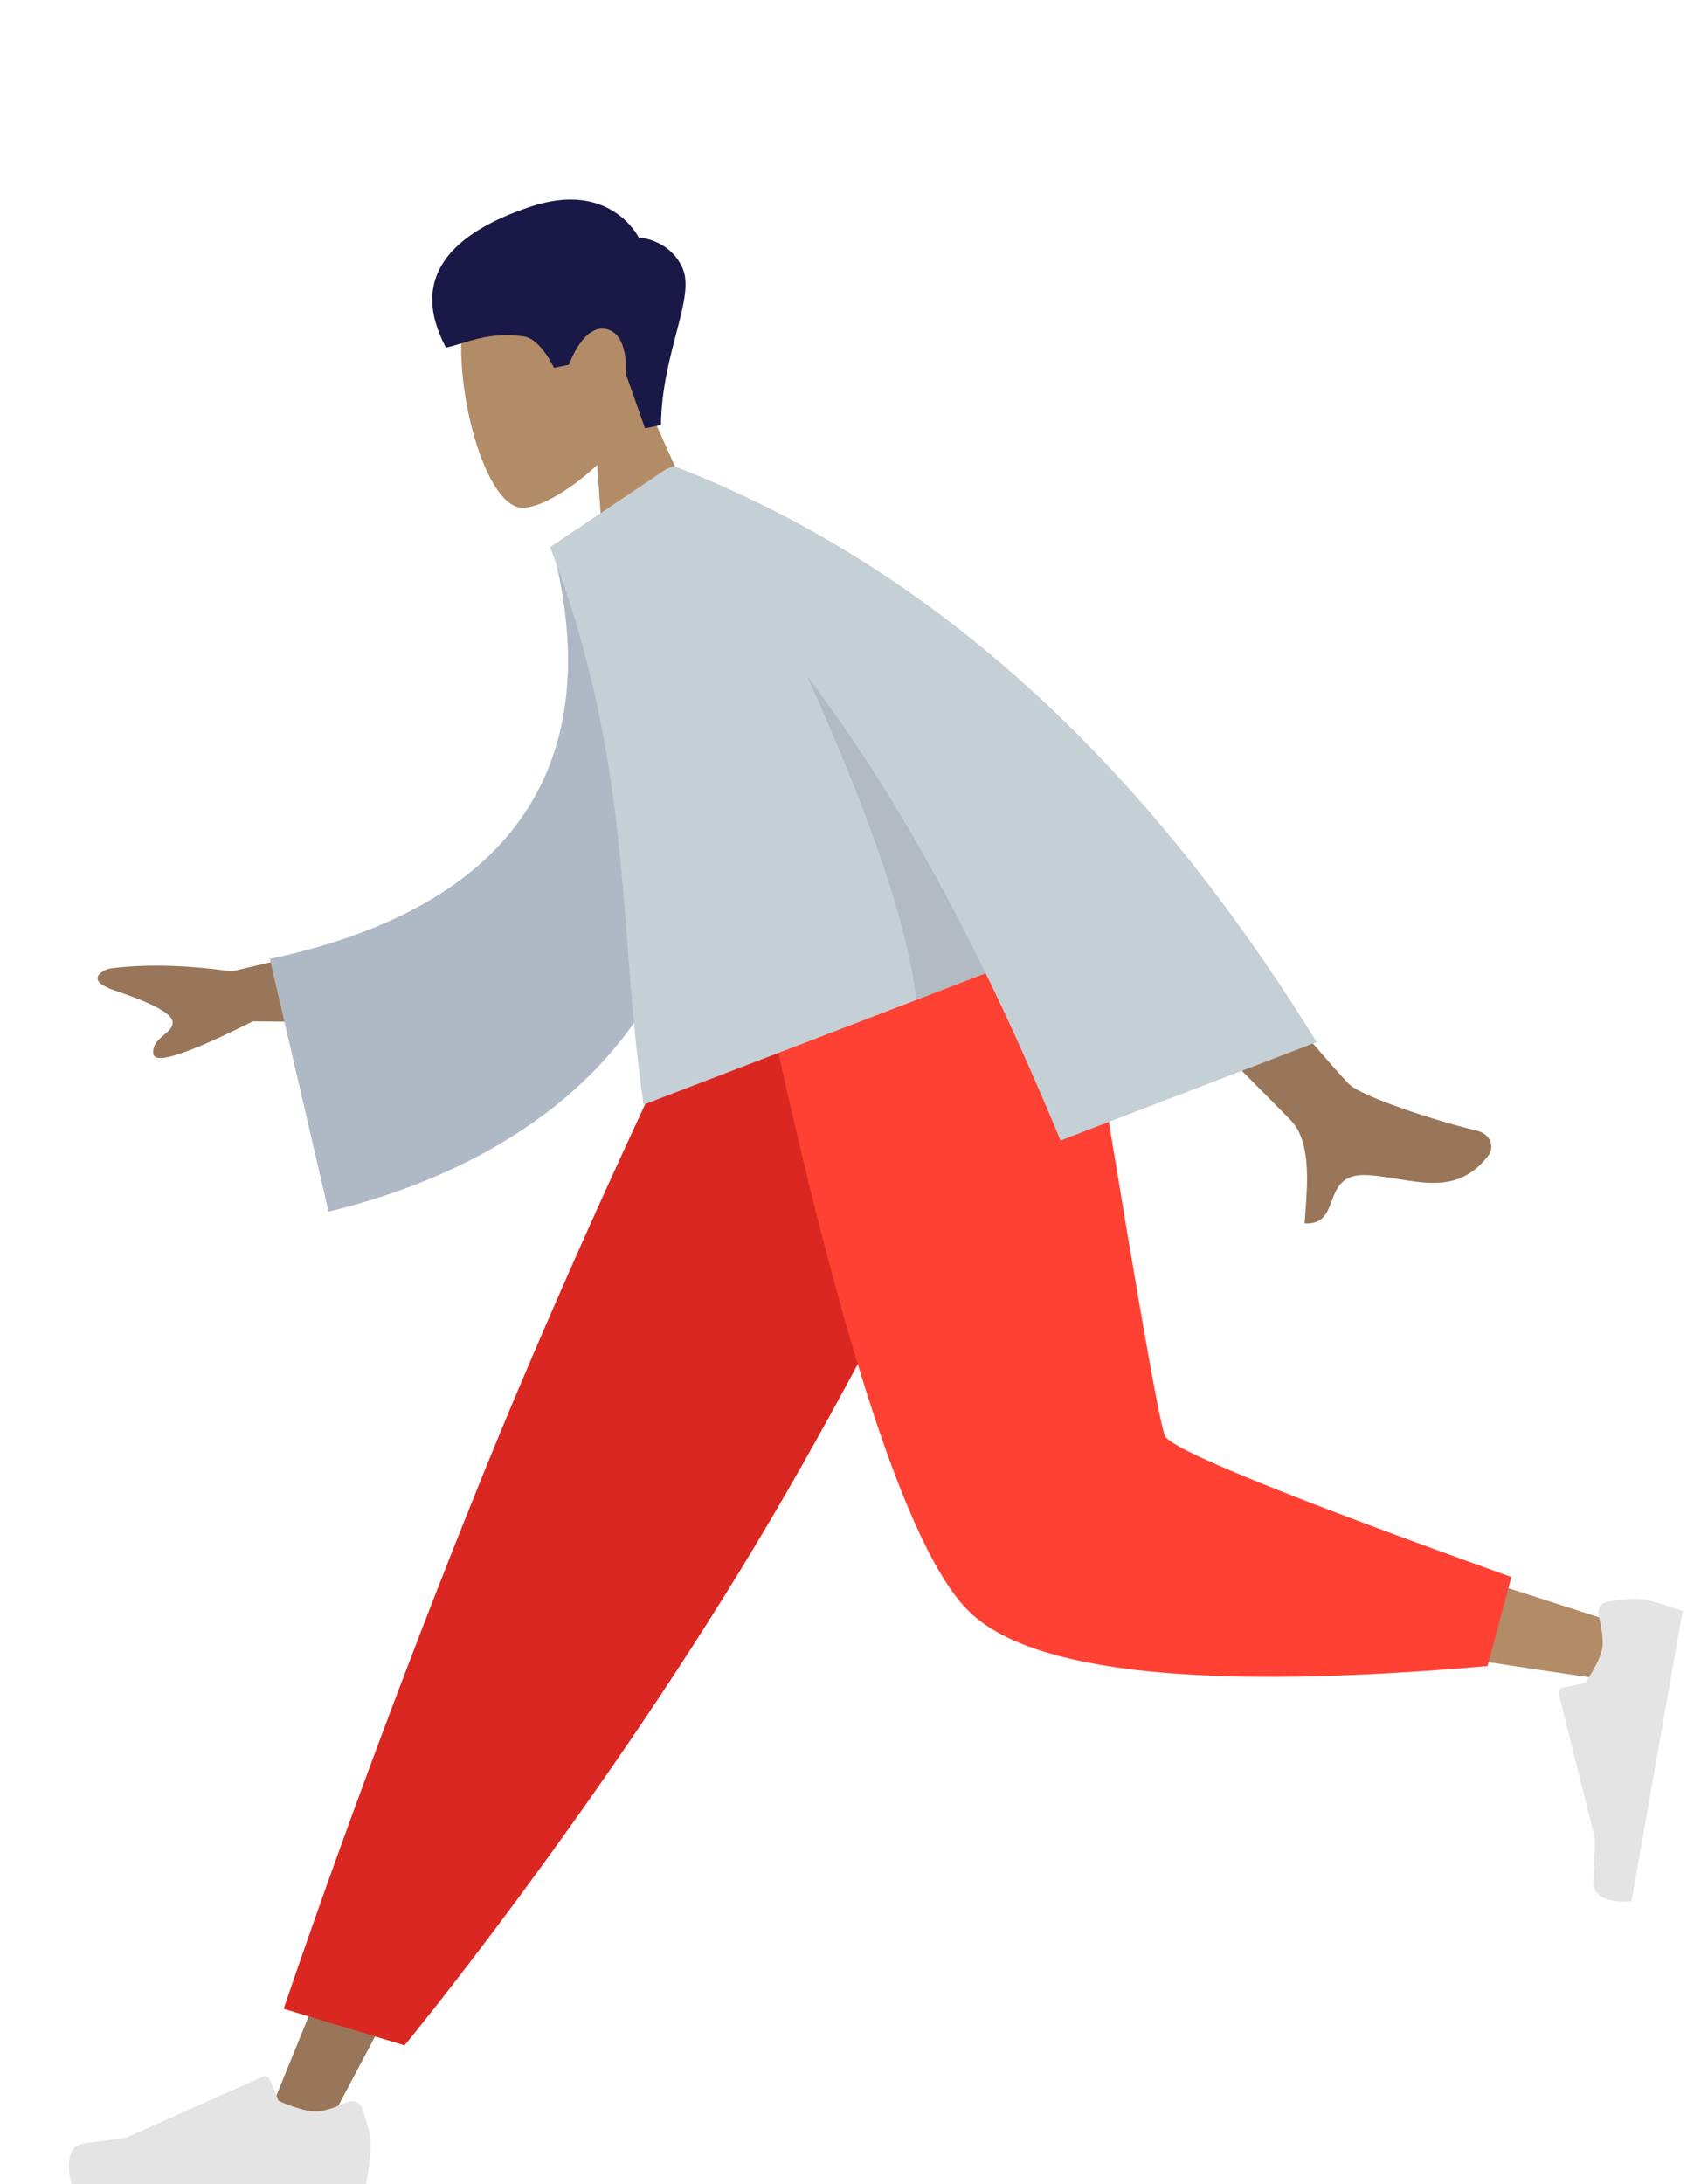 <svg xmlns="http://www.w3.org/2000/svg" width="323" height="418" fill="none" viewBox="0 0 323 418"><path fill="#B28B67" fill-rule="evenodd" d="M114.353 88.972C108.83 94.136 102.998 97.304 99.917 97.172C92.19 96.841 85.82 70.184 89.243 58.415C92.665 46.645 120.826 35.846 126.744 56.467C128.798 63.623 127.125 70.755 123.743 77.004L139.831 112.955L116.355 117.944L114.353 88.972Z" clip-rule="evenodd"/><path fill="#191847" fill-rule="evenodd" d="M126.548 81.333C126.708 67.598 133.203 56.879 130.675 51.292C128.148 45.706 122.293 45.458 122.293 45.458C122.293 45.458 116.953 34.453 101.672 39.514C86.391 44.575 78.222 53.104 85.386 66.528C89.178 65.722 93.463 63.377 100.292 64.382C103.543 64.859 106.076 70.401 106.076 70.401L108.936 69.793C108.936 69.793 111.633 62.005 116.069 62.974C120.506 63.943 119.799 71.472 119.799 71.472L123.505 81.98L126.548 81.333Z" clip-rule="evenodd"/><path fill="#997659" fill-rule="evenodd" d="M192 179L117.694 303.227L61.985 408.25H49.986L143.326 179L192 179Z" clip-rule="evenodd"/><path fill="#E4E4E4" fill-rule="evenodd" d="M66.55 402.284C67.622 401.813 68.896 402.29 69.295 403.391C70.023 405.398 71 408.409 71 410.106C71 412.811 70.099 418 70.099 418C66.961 418 13.697 418 13.697 418C13.697 418 11.498 410.732 16.235 410.152C20.972 409.573 24.105 409.106 24.105 409.106L50.32 397.419C50.835 397.189 51.437 397.43 51.652 397.951L53.337 402.039C53.337 402.039 57.722 404.085 60.463 404.085C62.132 404.085 64.754 403.074 66.55 402.284Z" clip-rule="evenodd"/><path fill="#DB2721" fill-rule="evenodd" d="M77.457 391.433L54.317 384.433C54.317 384.433 69.524 338.971 91.595 284.374C113.665 229.778 139 179 139 179H204.356C204.356 179 176.189 243.232 144.634 295.725C113.079 348.219 77.457 391.433 77.457 391.433Z" clip-rule="evenodd"/><path fill="#B28B67" fill-rule="evenodd" d="M196.883 179C203.896 222.654 217.423 278.427 218.699 280.149C219.55 281.296 250.187 291.562 310.61 310.947L308.018 321.528C235.964 311.132 197.998 303.066 194.119 297.331C188.301 288.728 159.251 220.763 148 179H196.883Z" clip-rule="evenodd"/><path fill="#FF4133" fill-rule="evenodd" d="M289.37 301.8L284.805 318.842C230.913 323.569 197.892 320.153 185.742 308.596C173.593 297.039 159.745 253.84 144.201 179H206.522C216.37 240.284 221.876 272.212 223.04 274.785C224.203 277.357 246.313 286.363 289.37 301.8Z" clip-rule="evenodd"/><path fill="#E4E4E4" fill-rule="evenodd" d="M306.069 309.074C305.791 307.937 306.482 306.765 307.635 306.563C309.739 306.195 312.873 305.756 314.544 306.05C317.208 306.52 322.162 308.309 322.162 308.309C321.617 311.399 312.368 363.854 312.368 363.854C312.368 363.854 304.829 364.757 305.08 359.991C305.332 355.226 305.416 352.059 305.416 352.059L298.459 324.213C298.323 323.667 298.664 323.115 299.215 322.994L303.533 322.044C303.533 322.044 306.309 318.081 306.785 315.381C307.075 313.738 306.535 310.98 306.069 309.074Z" clip-rule="evenodd"/><path fill="#997659" fill-rule="evenodd" d="M44.364 185.901L83.154 176.78L82.88 195.832L48.419 195.456C36.016 201.676 29.665 203.763 29.366 201.716C29.113 199.99 30.3 198.984 31.392 198.058C32.243 197.336 33.038 196.663 33.051 195.735C33.081 193.615 27.429 191.414 21.977 189.557C16.525 187.699 19.054 186.001 20.817 185.383C27.567 184.457 35.416 184.63 44.364 185.901ZM258.446 207.605C253.58 203.105 202.222 140.863 202.222 140.863L181.808 148.787C181.808 148.787 244.479 211.547 247.289 214.563C250.939 218.482 250.347 226.438 249.946 231.833C249.884 232.667 249.826 233.441 249.79 234.128C253.293 234.318 254.109 232.15 254.968 229.864C255.939 227.282 256.967 224.549 261.988 224.896C263.928 225.03 265.833 225.337 267.694 225.638C274.123 226.675 280.029 227.628 285.041 221.054C285.836 220.012 286.048 217.154 282.566 216.322C273.888 214.249 260.825 209.805 258.446 207.605Z" clip-rule="evenodd"/><path fill="#AFB9C5" fill-rule="evenodd" d="M121.337 97.521L105.74 104.731C115.489 141.908 102.664 172.678 51.662 183.505L62.905 231.884C110.067 220.443 142.568 187.327 131.947 135.521C129.198 122.11 125.812 108.355 121.337 97.521Z" clip-rule="evenodd"/><path fill="#C5CFD6" fill-rule="evenodd" d="M252.091 199.432C218.281 144.568 177.265 107.827 129.043 89.207L127.507 89.797L127.455 89.817L127.448 89.837L105.329 104.7C116.511 133.831 118.386 158.086 120.188 181.405C120.966 191.475 121.731 201.37 123.226 211.408L188.722 186.267C193.713 196.509 198.46 207.184 203.05 218.257L252.091 199.432Z" clip-rule="evenodd"/><path fill="#000" fill-opacity=".1" fill-rule="evenodd" d="M188.722 186.267C178.562 165.413 167.396 146.348 154.507 129.346C163.576 149.338 173.655 174.588 175.411 191.377L188.722 186.267Z" clip-rule="evenodd"/></svg>